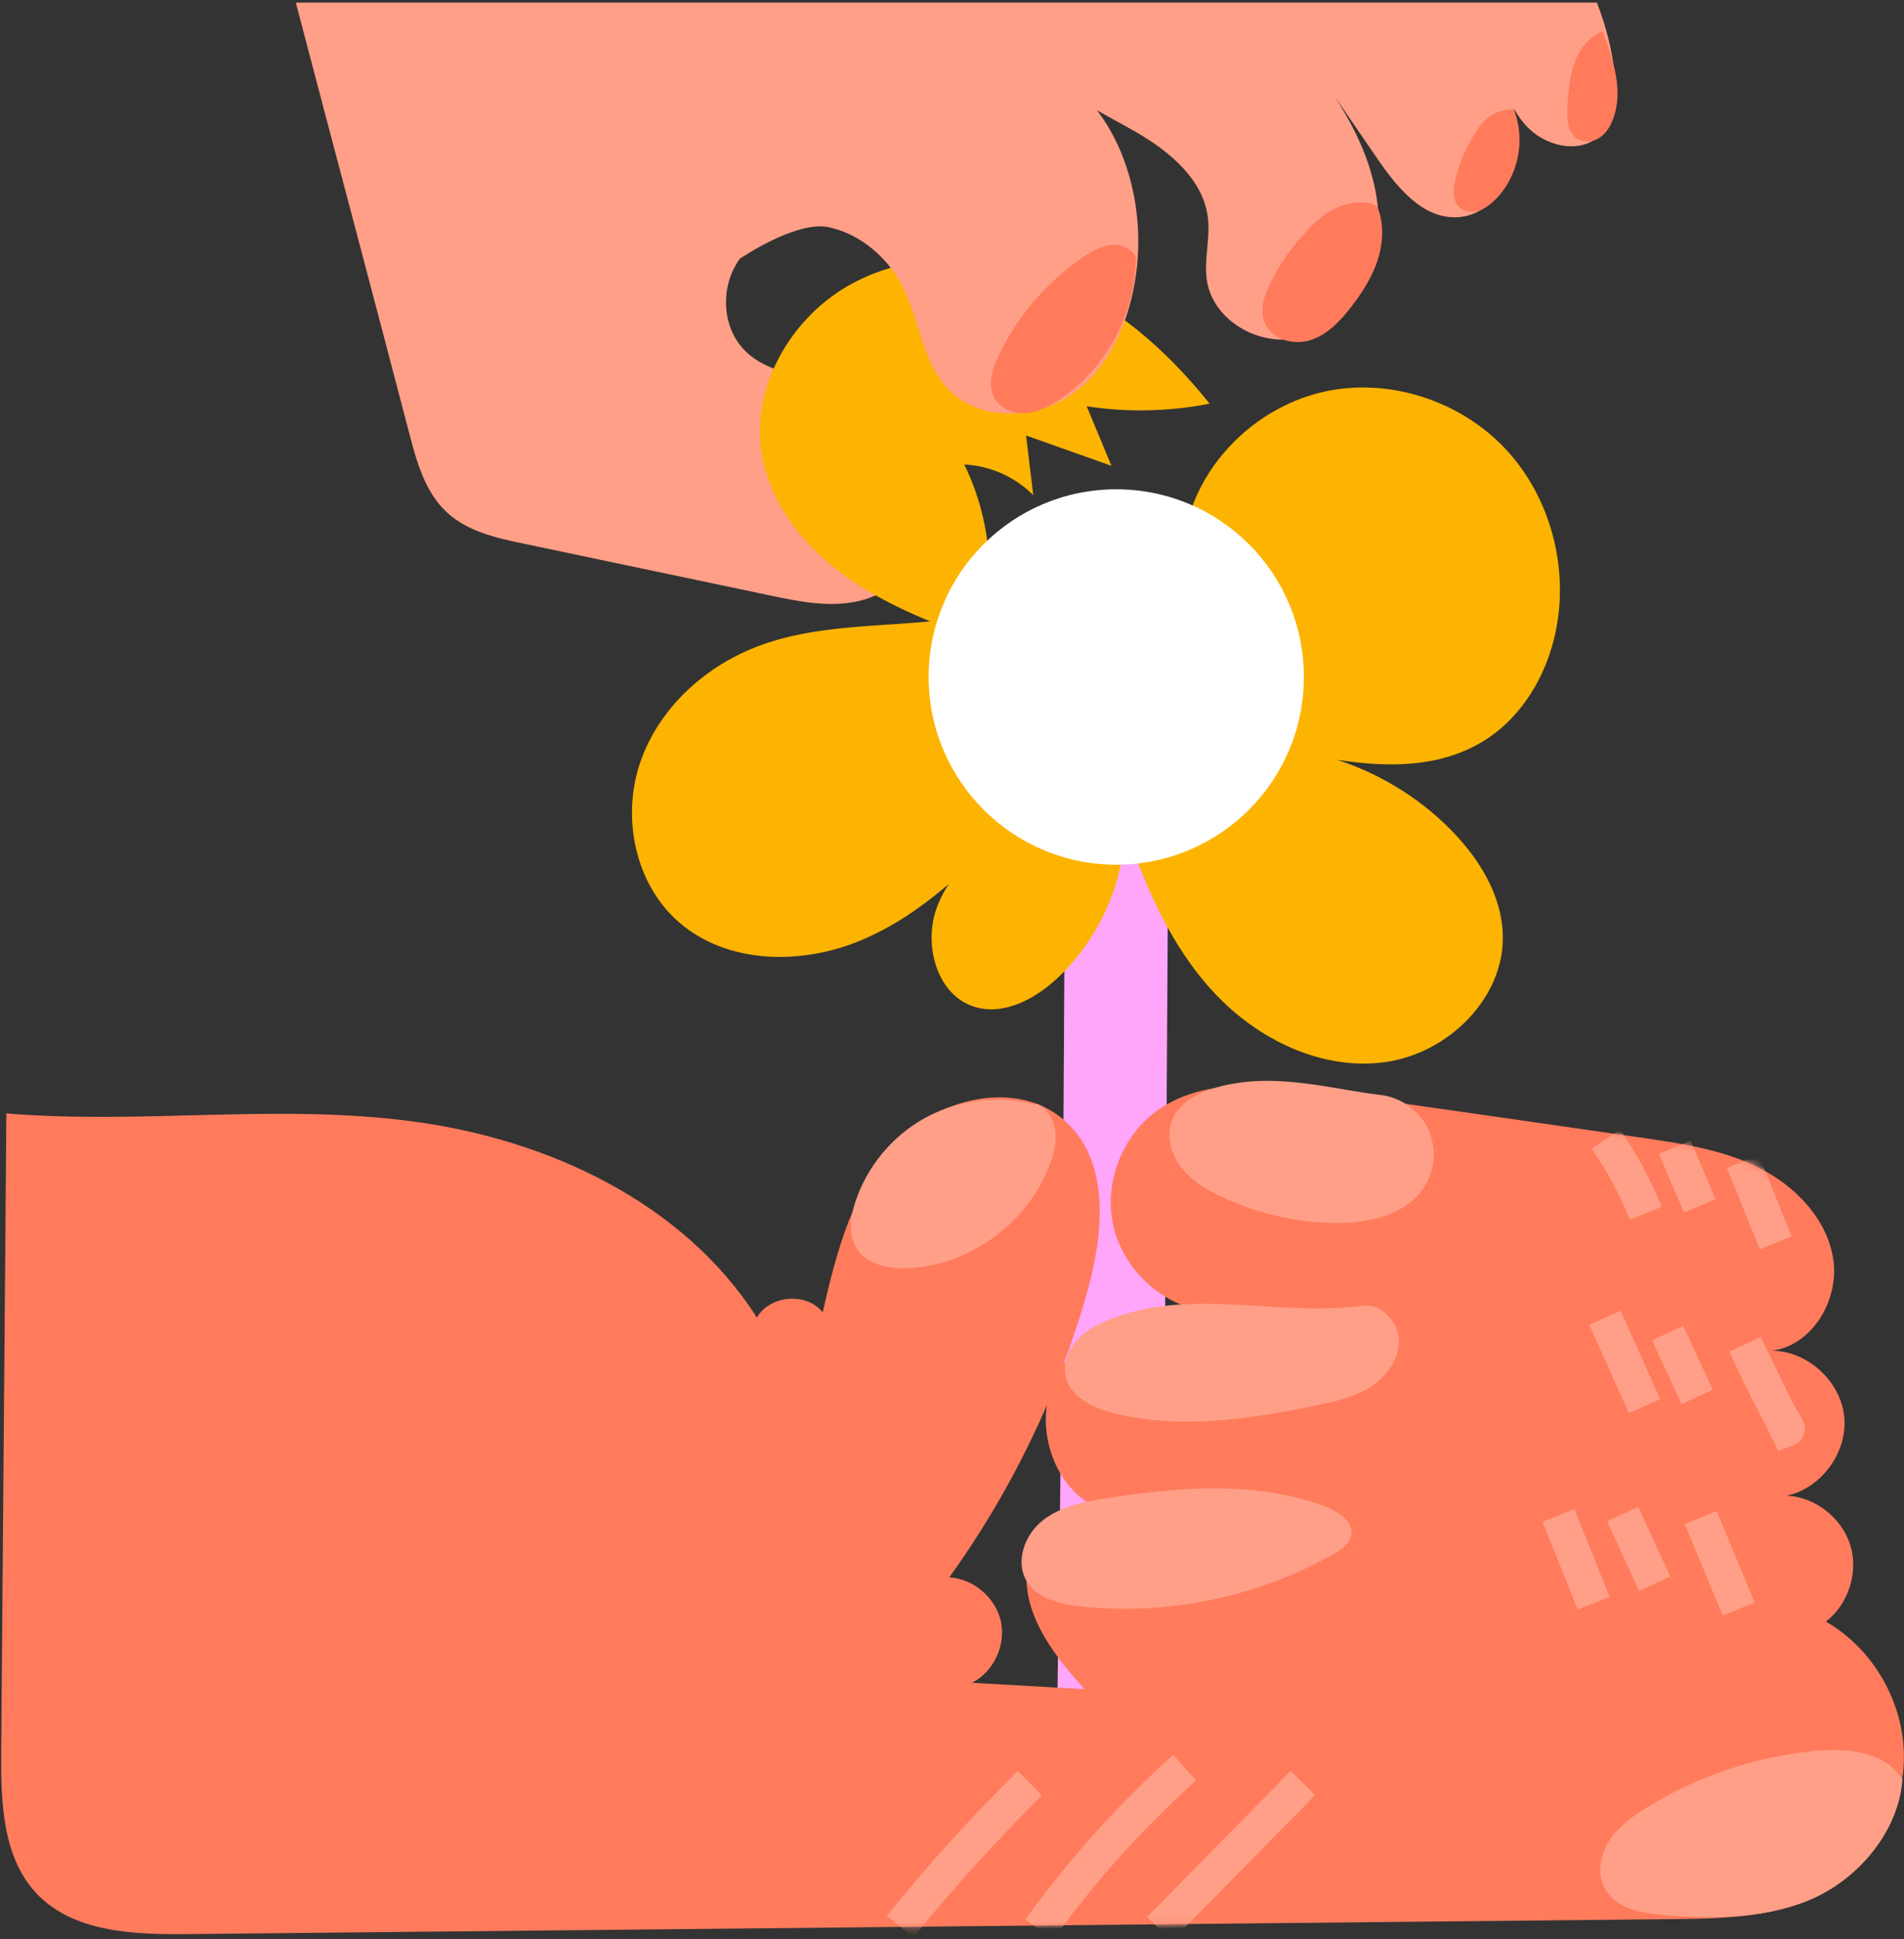 <svg width="277" height="282" viewBox="0 0 277 282" fill="none" xmlns="http://www.w3.org/2000/svg">
<rect x="0" y="0" width="277" height="282" fill="#333333" stroke="none"/>
<path d="M162.448 123.385C162.221 164.99 161.993 206.622 161.311 248.227H160.941" stroke="#FFA6FA" stroke-width="15" stroke-miterlimit="10"/>
<path d="M0.927 161.922L0.174 254.839C0.12 262.073 0.362 270.114 5.31 275.358C10.662 281.033 19.456 281.355 27.255 281.275C99.302 280.548 171.349 279.822 243.396 279.096C250.926 279.016 258.806 278.854 265.394 275.197C272.36 271.324 276.959 263.552 276.985 255.592C277.039 247.631 272.548 239.805 265.637 235.825C268.917 233.297 270.423 228.645 269.186 224.691C267.949 220.738 264.104 217.726 259.962 217.511C265.045 216.408 268.837 211.137 268.299 206C267.761 200.837 262.974 196.48 257.784 196.426C263.7 195.673 267.6 189.004 266.712 183.114C265.798 177.225 261.172 172.465 255.847 169.802C250.523 167.14 244.498 166.279 238.609 165.419C223.28 163.213 207.924 161.008 192.595 158.83C184.231 157.62 174.872 156.651 168.095 161.707C163.12 165.419 160.618 172.169 161.963 178.22C163.308 184.271 168.444 189.3 174.522 190.564C166.347 189.569 157.203 193.065 153.519 200.434C149.834 207.802 153.895 218.533 162.017 219.985C156.611 216.65 149.404 222.809 149.323 229.156C149.243 235.502 153.546 240.962 157.795 245.668C152.335 245.345 146.876 245.023 141.417 244.727C144.563 243.113 146.365 239.267 145.612 235.798C144.859 232.356 141.632 229.586 138.109 229.398C147.064 216.946 153.868 202.935 158.091 188.197C160.511 179.699 161.614 169.264 155.159 163.213C148.49 156.947 136.926 159.395 130.552 165.983C124.178 172.572 121.731 181.904 119.687 190.833C117.32 187.901 111.996 188.332 110.113 191.613C99.463 174.912 79.777 165.714 60.172 163.106C40.54 160.443 20.666 163.563 0.927 161.922Z" fill="#FF7B5C"/>
<path d="M150.509 160.605C145.238 159.233 139.429 159.932 134.642 162.541C129.855 165.15 126.117 169.641 124.422 174.831C123.696 177.037 123.374 179.618 124.638 181.581C126.144 183.948 129.371 184.567 132.195 184.432C141.311 183.975 149.837 177.601 152.849 168.995C153.467 167.247 153.871 165.311 153.333 163.536C152.822 161.761 151.127 160.201 150.509 160.605Z" fill="#FF9F87"/>
<path d="M200.826 159.234C203.703 159.556 206.393 161.412 207.684 164.021C208.974 166.629 208.867 169.883 207.361 172.357C204.779 176.687 199.105 177.951 194.076 177.871C188.455 177.763 182.861 176.472 177.778 174.079C175.573 173.057 173.422 171.793 171.916 169.883C170.41 167.974 169.63 165.365 170.463 163.079C171.593 159.933 175.197 158.48 178.451 157.781C186.33 156.087 194.21 158.481 200.826 159.234Z" fill="#FF9F87"/>
<path d="M198.245 189.893C200.961 189.516 203.462 192.205 203.516 194.948C203.569 197.692 201.714 200.22 199.401 201.699C197.088 203.178 194.318 203.796 191.629 204.361C181.92 206.405 171.755 207.911 162.127 205.544C159.034 204.791 155.565 203.124 155 199.977C154.651 198.041 155.538 196.051 156.91 194.653C158.281 193.254 160.11 192.394 161.939 191.694C173.476 187.284 186.331 191.506 198.245 189.893Z" fill="#FF9F87"/>
<path d="M160.945 217.888C157.691 218.399 154.276 219.071 151.694 221.115C149.112 223.159 147.66 227.031 149.328 229.882C150.86 232.518 154.249 233.297 157.261 233.62C169.874 234.965 182.89 232.275 193.943 226.036C195.1 225.391 196.337 224.53 196.579 223.239C196.929 221.222 194.696 219.797 192.787 219.071C182.325 215.198 171.057 216.355 160.945 217.888Z" fill="#FF9F87"/>
<path d="M276.77 258.846C274.431 254.786 268.864 254.167 264.184 254.624C255.471 255.431 246.946 258.282 239.523 262.907C237.425 264.198 235.355 265.704 234.064 267.775C232.746 269.873 232.316 272.669 233.553 274.794C235.193 277.591 238.851 278.236 242.078 278.505C249.474 279.097 257.192 279.07 263.969 276.004C270.692 272.912 276.232 266.108 276.77 258.846Z" fill="#FF9F87"/>
<mask id="mask0_780_4693" style="mask-type:alpha" maskUnits="userSpaceOnUse" x="0" y="157" width="277" height="125">
<path d="M0.927 161.923L0.174 254.839C0.12 262.073 0.362 270.114 5.31 275.359C10.662 281.033 19.456 281.356 27.255 281.275C99.302 280.549 171.349 279.823 243.396 279.097C250.926 279.016 258.806 278.855 265.394 275.197C272.36 271.325 276.959 263.552 276.985 255.592C277.039 247.632 272.548 239.806 265.637 235.826C268.917 233.298 270.423 228.645 269.186 224.692C267.949 220.738 264.104 217.726 259.962 217.511C265.045 216.409 268.837 211.138 268.299 206.001C267.761 200.837 262.974 196.481 257.784 196.427C263.7 195.674 267.6 189.004 266.712 183.115C265.798 177.225 261.172 172.465 255.847 169.803C250.523 167.14 244.498 166.28 238.609 165.419C223.28 163.214 207.924 161.009 192.595 158.83C184.231 157.62 174.872 156.652 168.095 161.708C163.12 165.419 160.618 172.169 161.963 178.22C163.308 184.271 168.444 189.3 174.522 190.564C166.347 189.569 157.203 193.065 153.519 200.434C149.834 207.803 153.895 218.533 162.017 219.985C156.611 216.651 149.404 222.809 149.323 229.156C149.243 235.503 153.546 240.962 157.795 245.668C152.335 245.346 146.876 245.023 141.417 244.727C144.563 243.114 146.365 239.268 145.612 235.799C144.859 232.356 141.632 229.586 138.109 229.398C147.064 216.946 153.868 202.935 158.091 188.198C160.511 179.699 161.614 169.265 155.159 163.214C148.49 156.948 136.926 159.395 130.552 165.984C124.178 172.573 121.731 181.905 119.687 190.833C117.32 187.902 111.996 188.332 110.113 191.613C99.463 174.912 79.777 165.715 60.172 163.106C40.54 160.444 20.666 163.563 0.927 161.923Z" fill="#FF7B5C"/>
</mask>
<g mask="url(#mask0_780_4693)">
<path d="M149.832 259.332C143.162 265.92 136.869 272.885 130.953 280.173" stroke="#FF9F87" stroke-width="5" stroke-miterlimit="10"/>
<path d="M172.341 257.072C164.488 264.118 157.388 272.024 151.203 280.603" stroke="#FF9F87" stroke-width="5" stroke-miterlimit="10"/>
<path d="M189.55 259.304C182.585 266.376 175.619 273.476 168.654 280.549" stroke="#FF9F87" stroke-width="5" stroke-miterlimit="10"/>
<path d="M226.721 220.391C228.442 224.64 230.163 228.915 231.857 233.164" stroke="#FF9F87" stroke-width="5" stroke-miterlimit="10"/>
<path d="M236.076 220.175C237.636 223.563 239.169 226.952 240.729 230.313" stroke="#FF9F87" stroke-width="5" stroke-miterlimit="10"/>
<path d="M247.43 220.714C249.258 225.151 251.114 229.561 252.943 233.999C252.701 233.407 252.485 232.815 247.43 220.714Z" stroke="#FF9F87" stroke-width="5" stroke-miterlimit="10"/>
<path d="M233.496 191.642C235.405 195.917 237.342 200.193 239.251 204.496" stroke="#FF9F87" stroke-width="5" stroke-miterlimit="10"/>
<path d="M242.613 193.874C244.039 196.966 245.491 200.059 246.916 203.151" stroke="#FF9F87" stroke-width="5" stroke-miterlimit="10"/>
<path d="M253.881 195.541C255.898 199.656 257.942 203.77 259.959 207.885C260.463 207.706 259.394 207.589 253.881 195.541Z" stroke="#FF9F87" stroke-width="5" stroke-miterlimit="10"/>
<path d="M233.633 165.663C235.946 169.024 237.909 172.655 239.442 176.446" stroke="#FF9F87" stroke-width="5" stroke-miterlimit="10"/>
<path d="M243.658 166.846C244.868 169.696 246.079 172.52 247.289 175.371" stroke="#FF9F87" stroke-width="5" stroke-miterlimit="10"/>
<path d="M253.533 168.89C255.147 172.843 256.733 176.796 258.347 180.749" stroke="#FF9F87" stroke-width="5" stroke-miterlimit="10"/>
</g>
<path d="M172.833 75.596C175.361 66.371 183.429 58.949 192.787 56.932C202.146 54.915 212.419 58.276 218.981 65.242C225.543 72.207 228.286 82.507 226.323 91.866C225.005 98.213 221.456 104.237 215.969 107.679C207.095 113.246 195.638 111.041 185.472 108.647C195.262 109.481 204.674 113.999 211.478 121.099C215.351 125.16 218.47 130.296 218.632 135.917C218.928 145.168 210.591 153.263 201.42 154.473C192.249 155.71 182.998 151.165 176.678 144.415C170.358 137.665 166.566 128.925 163.689 120.131C163.528 128.414 159.897 136.536 153.873 142.21C150.619 145.276 146.074 147.723 141.798 146.432C136.231 144.711 134.268 137.289 136.338 131.856C138.409 126.424 143.223 122.578 147.822 119.001C141.287 125.886 134.375 132.824 125.635 136.589C116.922 140.381 105.895 140.327 98.742 134.088C92.368 128.521 90.405 118.84 93.148 110.853C95.891 102.865 102.803 96.653 110.763 93.802C120.74 90.198 131.794 91.463 142.201 89.419C153.496 87.213 163.608 81.109 172.833 75.596Z" fill="#FDB400"/>
<path d="M43.047 0.429C48.56 21.432 54.073 42.086 59.559 63.09C60.635 67.205 61.845 71.534 64.938 74.439C67.95 77.29 72.253 78.258 76.314 79.091C88.228 81.593 100.114 84.094 112.028 86.595C116.358 87.509 120.876 88.423 125.179 87.348C131.821 85.68 136.743 78.984 136.635 72.126C136.555 65.268 131.687 58.841 125.233 56.555C119.558 54.538 112.566 55.237 108.344 50.961C104.928 47.519 104.767 41.522 107.644 37.622" fill="#FF9F87"/>
<path d="M138.705 91.731C132.519 89.338 126.361 86.594 121.197 82.426C116.034 78.258 111.892 72.502 110.816 65.941C109.23 56.124 115.2 45.986 123.94 41.252C132.68 36.519 143.572 36.761 152.823 40.446C162.048 44.13 169.766 50.934 175.979 58.706C170.089 59.863 164.011 59.997 158.095 59.083C159.305 61.96 160.488 64.865 161.698 67.742C157.557 66.263 153.415 64.811 149.274 63.332C149.623 66.236 149.973 69.114 150.322 72.018C147.687 69.356 144.029 67.715 140.291 67.554C142.685 72.449 143.949 77.935 143.922 83.394C143.922 85.492 143.68 87.697 142.577 89.472C141.448 91.247 139.215 92.484 138.705 91.731Z" fill="#FDB400"/>
<path d="M135.1 98.455C135.1 83.368 147.309 71.158 162.396 71.158C177.483 71.158 189.693 83.368 189.693 98.455C189.693 113.542 177.483 125.751 162.396 125.751C147.309 125.751 135.1 113.515 135.1 98.455Z" fill="white"/>
<path d="M107.644 37.622C107.644 37.622 115.874 32.001 120.607 33.05C125.34 34.099 129.347 37.622 131.472 41.979C133.785 46.712 134.188 52.494 137.765 56.394C142.31 61.369 150.781 61.154 156.24 57.147C161.673 53.139 164.416 46.362 165.303 39.666C166.863 27.994 162.345 14.628 151.722 9.546C155.057 14.091 160.49 16.43 165.357 19.254C170.225 22.078 175.12 26.166 175.738 31.759C176.088 34.798 175.093 37.918 175.604 40.93C176.545 46.47 182.757 50.181 188.297 49.24C193.837 48.299 198.248 43.539 199.807 38.133C201.367 32.727 200.399 26.838 198.248 21.648C196.096 16.457 192.788 11.832 189.534 7.233L200.318 22.992C203.169 27.134 206.854 31.759 211.883 31.598C216.696 31.437 220.273 26.569 220.73 21.782C221.188 16.995 219.359 12.316 217.53 7.851C218.445 11.616 219.466 15.543 222.102 18.367C224.738 21.19 229.525 22.427 232.51 19.926C234.984 17.856 235.253 14.171 234.93 10.944C234.554 7.287 233.666 3.844 232.321 0.375H43.047C58.914 20.921 107.644 37.622 107.644 37.622Z" fill="#FF9F87"/>
<path d="M165.246 37.514C165.192 45.636 160.889 53.65 154.112 58.141C152.633 59.109 150.993 59.97 149.218 60.077C147.443 60.185 145.534 59.459 144.673 57.899C143.624 56.043 144.351 53.704 145.265 51.767C148.008 45.959 152.364 40.903 157.689 37.326C159.034 36.412 160.54 35.578 162.153 35.605C163.794 35.632 165.246 36.842 165.246 37.514Z" fill="#FF7B5C"/>
<path d="M200.505 30.387C201.365 32.781 201.204 35.497 200.397 37.917C199.591 40.338 198.192 42.543 196.632 44.56C195.046 46.63 193.163 48.647 190.689 49.454C188.215 50.261 185.042 49.4 184.02 47.007C183.186 45.098 183.939 42.865 184.88 41.01C186.386 38.025 188.376 35.282 190.743 32.942C192.114 31.571 193.674 30.334 195.53 29.796C197.412 29.258 200.101 29.258 200.505 30.387Z" fill="#FF7B5C"/>
<path d="M220.216 15.893C222.018 20.303 220.889 25.762 217.473 29.097C216.774 29.769 215.967 30.387 215.053 30.657C214.112 30.925 213.036 30.791 212.31 30.119C211.207 29.097 211.396 27.322 211.772 25.87C212.364 23.665 213.278 21.513 214.488 19.55C215.134 18.474 215.887 17.452 216.936 16.78C217.984 16.081 219.41 15.893 220.216 15.893Z" fill="#FF7B5C"/>
<path d="M233.175 4.57C234.708 8.685 236.241 13.257 234.654 17.371C234.251 18.393 233.659 19.388 232.745 20.006C231.831 20.625 230.594 20.813 229.626 20.275C227.958 19.361 227.904 17.048 228.039 15.166C228.2 13.122 228.362 11.024 229.088 9.115C229.787 7.152 231.105 5.35 233.175 4.57Z" fill="#FF7B5C"/>
</svg>
